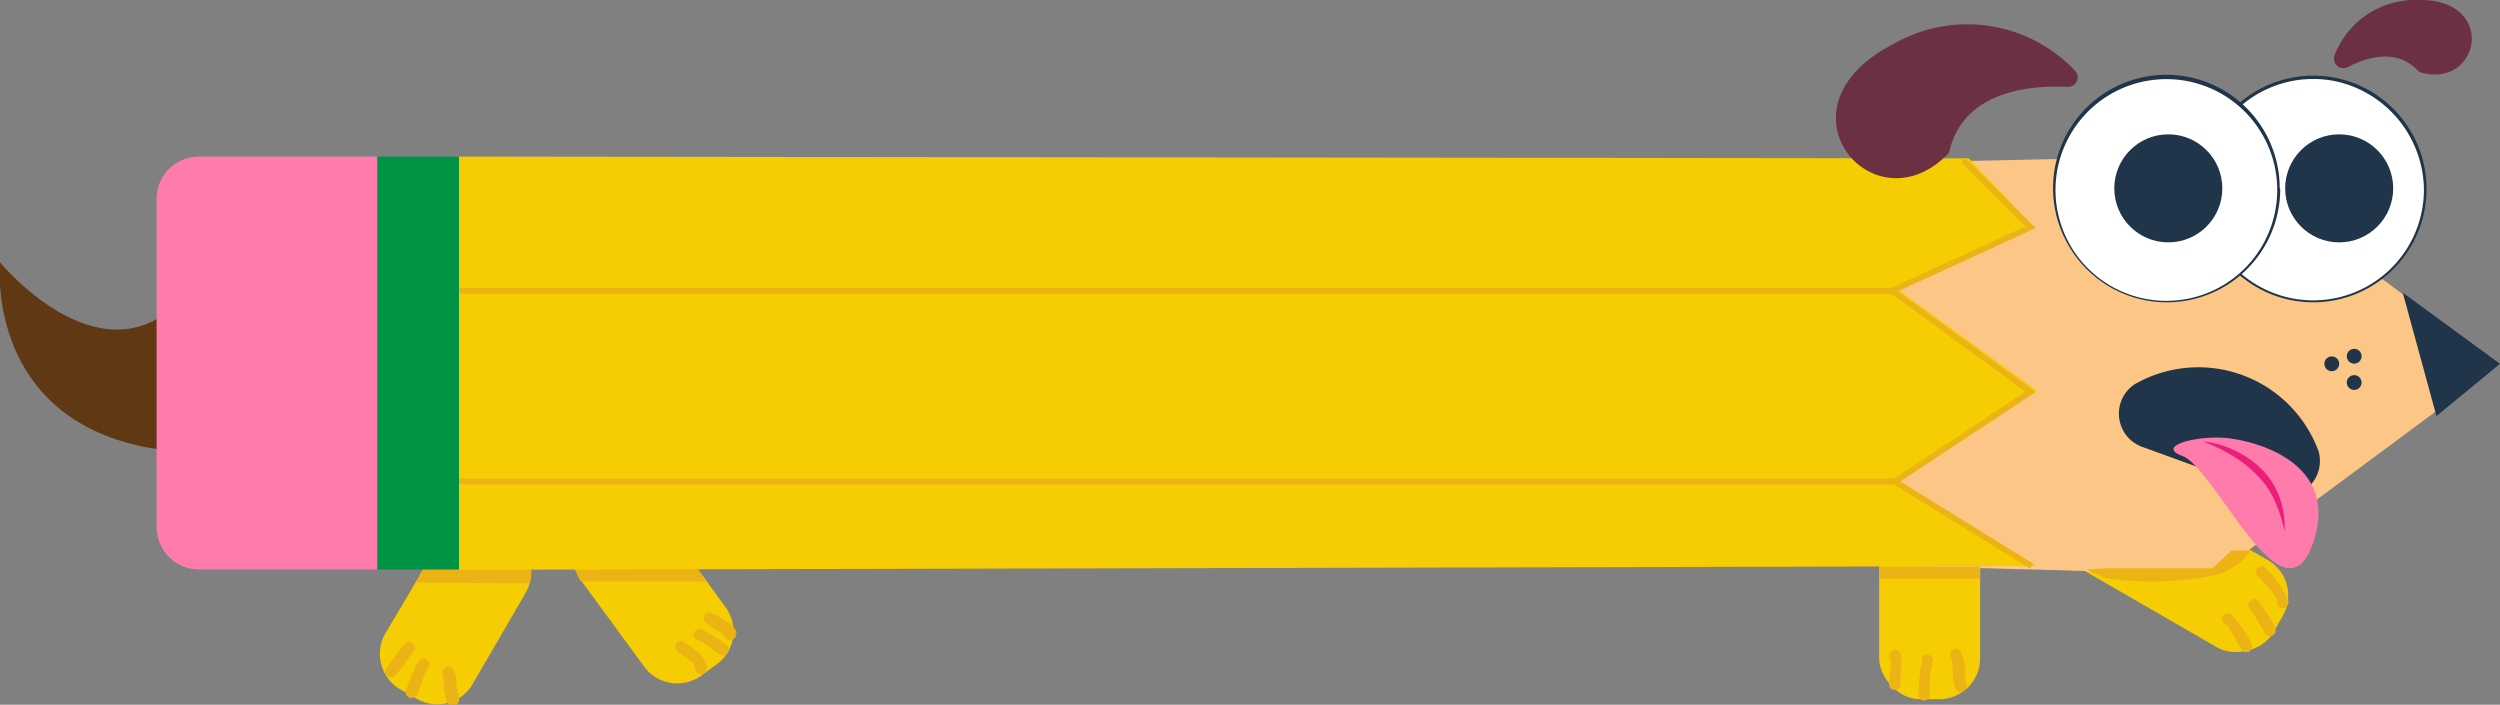 <svg xmlns="http://www.w3.org/2000/svg" viewBox="0 0 141.62 39.92"><rect x="0" y="0" width="141.62" height="39.92" fill="#808080" stroke="none"/><defs><style>.cls-1{fill:#f6cc02;}.cls-2{fill:#ecb314;}.cls-3{fill:#fcc786;}.cls-4{fill:none;stroke:#ecb314;stroke-miterlimit:10;stroke-width:0.33px;}.cls-5{fill:#21354a;}.cls-6{fill:#ff7bac;}.cls-7{fill:#ed1e79;}.cls-8{fill:#6b3143;}.cls-9{fill:#fff;}.cls-10{fill:#603813;}.cls-11{fill:#009245;}</style></defs><g id="Capa_2" data-name="Capa 2"><g id="Capa_3" data-name="Capa 3"><rect class="cls-1" x="118.72" y="22.44" width="5.72" height="17.23" rx="2.32" transform="translate(33.9 120.82) rotate(-60)"/><path class="cls-2" d="M128,32.71c.22.27.46.52.68.79l0,0h0l.08.11a1.64,1.64,0,0,1,.14.22,2.26,2.26,0,0,1,.11.22s0,0,0,0a.64.64,0,0,0,0,.07.65.65,0,0,1,0,.13.33.33,0,0,0,.63-.17,5.53,5.53,0,0,0-1.29-1.9.33.33,0,0,0-.46,0,.35.35,0,0,0,0,.47Z"/><path class="cls-2" d="M127.42,34.49l.16.17.08.08,0,0s0,.05,0,0,0,0,0,0l0,.06.06.09.13.2c.16.26.3.54.46.8a.33.33,0,0,0,.57-.33A7.27,7.27,0,0,0,127.88,34a.33.33,0,0,0-.46.46Z"/><path class="cls-2" d="M126.08,35.38l.17.17.07.09,0,0s0,0,0,0l0,0,0,.05.06.09.13.2c.16.27.3.54.47.8a.32.32,0,0,0,.44.12.33.33,0,0,0,.12-.45,6.85,6.85,0,0,0-1.11-1.62.34.34,0,0,0-.46,0,.32.32,0,0,0,0,.46Z"/><path class="cls-1" d="M30,33.05a2.2,2.2,0,0,1-.22.53l-3,5.16a2.31,2.31,0,0,1-3.16.85l-.95-.54a2.33,2.33,0,0,1-.84-3.17L23.54,33l.48-.84.81-1.39A2.31,2.31,0,0,1,28,29.87l.94.54A2.31,2.31,0,0,1,30,33.05Z"/><path class="cls-1" d="M40.61,37.63l-.88.64a2.32,2.32,0,0,1-3.24-.51L33,33h0a2.39,2.39,0,0,1-.39-.86,2.33,2.33,0,0,1,.9-2.37l.88-.64a2.33,2.33,0,0,1,3.24.5l1.93,2.65.49.67,1.09,1.5A2.32,2.32,0,0,1,40.61,37.63Z"/><rect class="cls-1" x="106.45" y="29.01" width="5.72" height="10.6" rx="2.32"/><path class="cls-2" d="M22.37,38.31l.57-.74.26-.34s0,0,0,0l0-.05.06-.08.14-.18a.34.34,0,0,0,.1-.23.33.33,0,0,0-.1-.23.33.33,0,0,0-.46,0l-.57.73-.26.34-.13.17,0,0h0l-.07.1a.33.33,0,0,0-.1.23.34.34,0,0,0,.1.23.33.33,0,0,0,.46,0Z"/><path class="cls-2" d="M23.68,39.25c.1-.27.19-.54.3-.81l0,0,0-.08c0-.07.07-.14.1-.2a2.71,2.71,0,0,1,.21-.37.33.33,0,0,0-.57-.33,8.26,8.26,0,0,0-.72,1.67.32.32,0,0,0,.23.4.34.34,0,0,0,.4-.23Z"/><path class="cls-2" d="M26,39.5a6.38,6.38,0,0,1-.15-.76v0l0-.09,0-.26L25.72,38a.33.33,0,0,0-.64.18c0,.12.05.25.07.37v.06h0v.08c0,.09,0,.18,0,.26a5,5,0,0,0,.15.77A.33.33,0,0,0,26,39.5Z"/><path class="cls-2" d="M40.06,37.77a1.54,1.54,0,0,0-.55-.84,4.12,4.12,0,0,0-.41-.32l-.19-.13-.1-.07,0,0c-.05,0,.06.06,0,0a.36.36,0,0,0-.23-.09.33.33,0,0,0-.23.09.34.34,0,0,0,0,.47l.42.3.18.13.09.07,0,0,0,0,0,0a1.07,1.07,0,0,1,.16.14l.08.08,0,0s0-.06,0,0l.11.19c0,.05,0-.08,0,0l0,0,0,.12a.33.33,0,1,0,.63-.18Z"/><path class="cls-2" d="M41.15,36.54a7.4,7.4,0,0,0-1.44-.9.34.34,0,0,0-.41.23.35.35,0,0,0,.23.41h0c.06,0,0,0,0,0l.07,0,.17.09.34.22c.23.16.45.33.68.48a.33.33,0,0,0,.45-.12.34.34,0,0,0-.12-.45Z"/><path class="cls-2" d="M41.75,35.85a1.06,1.06,0,0,0-.29-.4,2.1,2.1,0,0,0-.41-.31l-.39-.24-.17-.1-.08,0,0,0s.07.06,0,0a.34.34,0,0,0-.23-.1.33.33,0,0,0-.23.1.32.32,0,0,0,0,.46,6.84,6.84,0,0,0,.72.47l.19.12.08.06c.06,0,0,0,0,0l0,0,.13.13s0,.06,0,0l0,0s.07.12,0,0a.37.37,0,0,0,.15.2.31.31,0,0,0,.25,0,.29.29,0,0,0,.19-.15.32.32,0,0,0,0-.25Z"/><path class="cls-2" d="M107.11,37.33s0,.05,0,.08v0s0,.06,0,0,0,0,0,.06v.09c0,.07,0,.14,0,.2s0,.08,0,.11v0h0a6.93,6.93,0,0,0-.1.89.33.33,0,0,0,.33.33.34.34,0,0,0,.33-.33,2.68,2.68,0,0,1,0-.4s0,.06,0,0v-.05l0-.11a2.34,2.34,0,0,1,0-.26,2.05,2.05,0,0,0,0-.89.35.35,0,0,0-.41-.23.34.34,0,0,0-.23.41Z"/><path class="cls-2" d="M108.9,37.34a9.58,9.58,0,0,0-.22,2.07.33.33,0,0,0,.65,0,7.94,7.94,0,0,1,0-1,2.57,2.57,0,0,1,.05-.4c0-.17.06-.35.1-.51a.34.34,0,0,0-.23-.41.33.33,0,0,0-.4.23Z"/><path class="cls-2" d="M110.56,37.3l0,.05s0,0,0,0,0,.07,0,.11a1.17,1.17,0,0,1,.05.2,1.57,1.57,0,0,1,0,.23c0-.06,0,0,0,0s0,.08,0,.12a6.1,6.1,0,0,0,.14.94.35.35,0,0,0,.41.23.34.34,0,0,0,.23-.41l-.06-.23a.52.52,0,0,0,0-.11v-.06h0c0-.15,0-.3,0-.45a3.29,3.29,0,0,0-.26-1,.33.33,0,0,0-.45-.12.34.34,0,0,0-.12.45Z"/><path class="cls-2" d="M30,33.05,23.54,33l.48-.84h6.05A2.31,2.31,0,0,1,30,33.05Z"/><polygon class="cls-3" points="141.53 20.68 125.51 8.81 106.36 9.23 106.25 32.02 125.51 32.55 141.53 20.68"/><path class="cls-2" d="M39.53,32.22l-7-.14a2.39,2.39,0,0,0,.39.86l7.05,0Z"/><polygon class="cls-1" points="115.36 32.07 25.89 32.28 25.79 8.87 111.53 8.97 115.14 12.79 107.49 16.39 115.36 22.11 107.49 27.2 115.36 32.07"/><line class="cls-4" x1="107.23" y1="27.28" x2="25.81" y2="27.28"/><line class="cls-4" x1="107.29" y1="16.47" x2="25.81" y2="16.47"/><polyline class="cls-4" points="111.21 9.06 115.03 12.87 107.19 16.47 115.03 22.2 107.34 27.28 115.09 32.07"/><polygon class="cls-5" points="136.11 16.58 138.02 23.57 141.62 20.61 136.11 16.58"/><circle class="cls-5" cx="132.09" cy="20.61" r="0.42"/><circle class="cls-5" cx="133.36" cy="20.18" r="0.42"/><circle class="cls-5" cx="133.36" cy="21.67" r="0.42"/><path class="cls-5" d="M128.75,28a2,2,0,0,0,2.59-2.44,7.25,7.25,0,0,0-10.42-3.79,2,2,0,0,0,.42,3.54Z"/><path class="cls-6" d="M126.54,24.87s6.18.79,4.51,5.82-5.55-4.17-7.42-4.86C121.94,25.21,124.91,24.55,126.54,24.87Z"/><path class="cls-7" d="M124.78,25a5.65,5.65,0,0,1,3.37,1.61,4.39,4.39,0,0,1,1,1.62,4.61,4.61,0,0,1,.26,1.87,7.54,7.54,0,0,0-.56-1.74,4.79,4.79,0,0,0-1-1.45,6.9,6.9,0,0,0-1.41-1.11A10.59,10.59,0,0,0,124.78,25Z"/><path class="cls-8" d="M133,3.8a.54.54,0,0,1-.74-.7A4.88,4.88,0,0,1,136.91,0c4.57-.14,3.62,5,.27,4.12a.47.47,0,0,1-.24-.15C135.73,2.73,134.08,3.24,133,3.8Z"/><circle class="cls-9" cx="131.04" cy="10.75" r="6.35"/><path class="cls-5" d="M137.31,10.75a6.27,6.27,0,1,1-5.07-6.16,6.35,6.35,0,0,1,5.07,6.16c0,.09.15.09.15,0A6.42,6.42,0,1,0,125.53,14a6.42,6.42,0,0,0,11.93-3.29C137.46,10.66,137.32,10.66,137.31,10.75Z"/><circle class="cls-5" cx="132.51" cy="10.67" r="3.06"/><path class="cls-8" d="M117.13,4.92a.54.54,0,0,0,.4-.93,8.4,8.4,0,0,0-10.3-1.48c-6.94,3.57-1.16,10.48,3.07,6.26a.55.55,0,0,0,.14-.26C111.28,5.12,115.07,4.82,117.13,4.92Z"/><circle class="cls-9" cx="122.75" cy="10.75" r="6.35"/><path class="cls-5" d="M129,10.75a6.28,6.28,0,1,1-11.67-3.21A6.28,6.28,0,0,1,129,10.75a.07.07,0,0,0,.14,0A6.42,6.42,0,1,0,117.24,14a6.42,6.42,0,0,0,11.93-3.29A.07.07,0,0,0,129,10.75Z"/><circle class="cls-5" cx="122.83" cy="10.67" r="3.06"/><rect class="cls-2" x="106.45" y="32.1" width="5.72" height="0.69"/><path class="cls-2" d="M119.29,32.75a17.63,17.63,0,0,0,6.28-.19,3.44,3.44,0,0,0,1.92-1.37H126.4l-1.07,1h-6l-1.11.08Z"/><path class="cls-10" d="M0,14.86s-.85,8.35,7.77,10.37,8.64-8.3,1.76-7.58C5.08,21.05,0,14.86,0,14.86Z"/><rect class="cls-11" x="21.34" y="8.87" width="4.66" height="23.39"/><path class="cls-6" d="M21.37,32.26H11.28a2.41,2.41,0,0,1-2.41-2.41V11.28a2.4,2.4,0,0,1,2.41-2.41H21.37Z"/></g></g></svg>